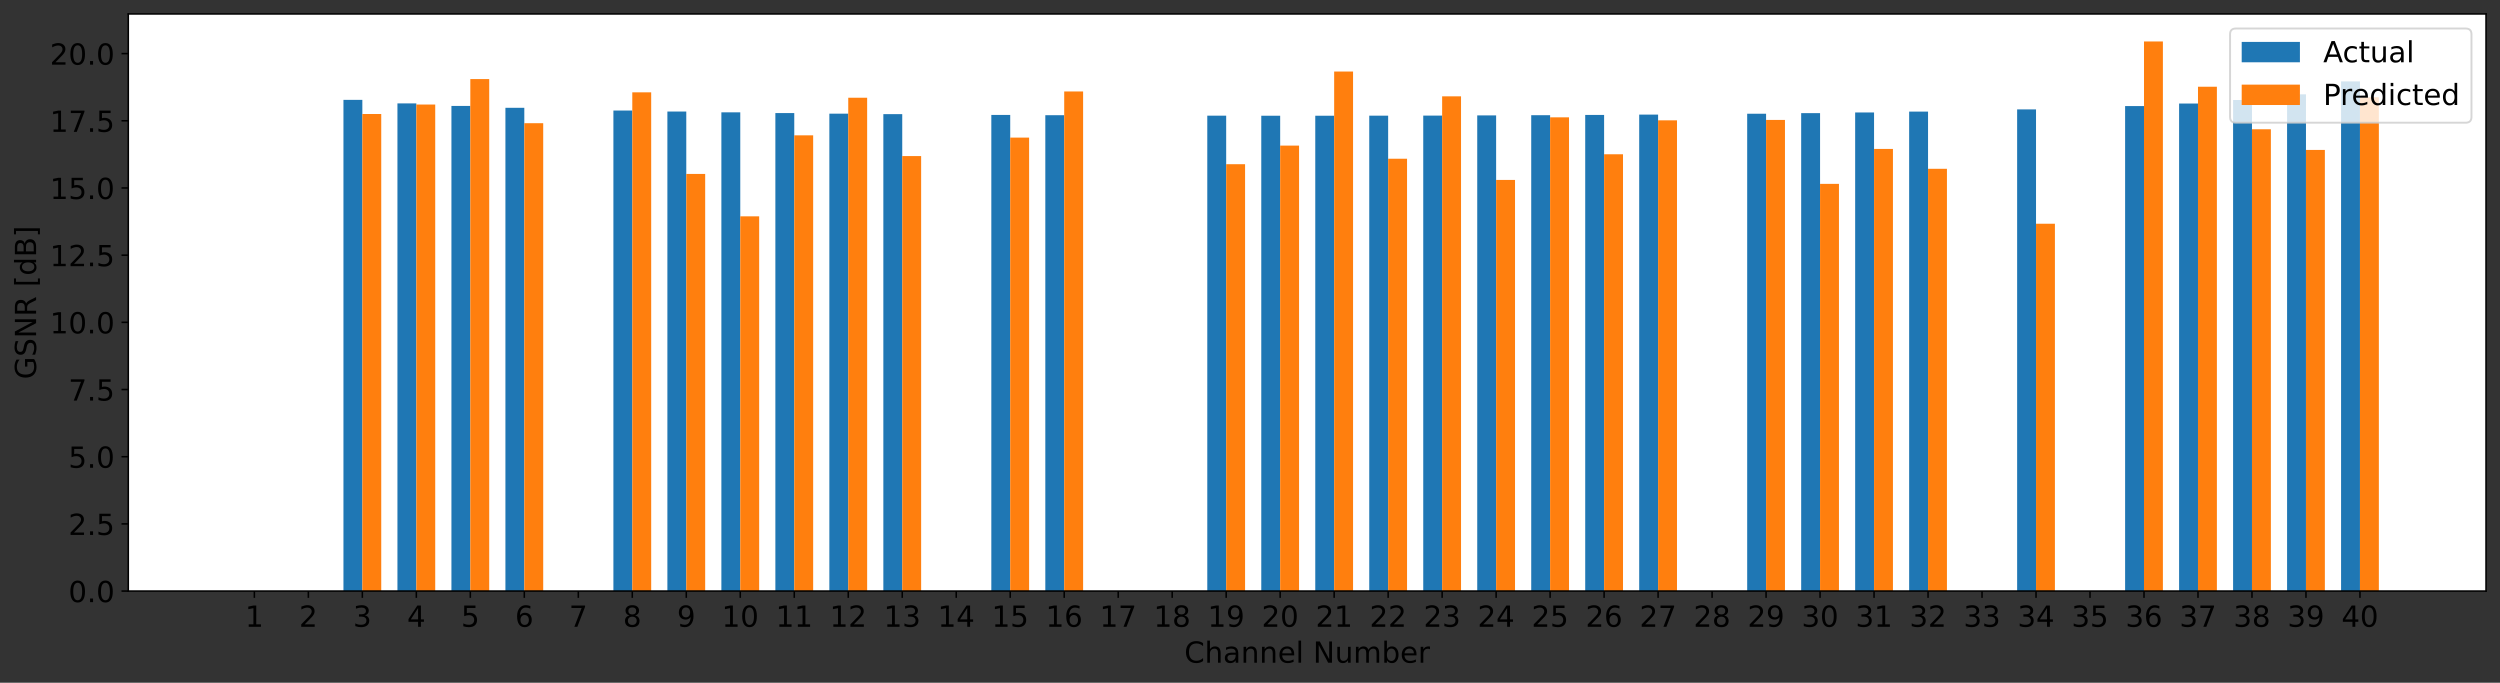 <?xml version="1.0" encoding="utf-8" standalone="no"?>
<!DOCTYPE svg PUBLIC "-//W3C//DTD SVG 1.1//EN"
  "http://www.w3.org/Graphics/SVG/1.1/DTD/svg11.dtd">
<!-- Created with matplotlib (https://matplotlib.org/) -->
<svg height="351.834pt" version="1.1" viewBox="0 0 1288.341 351.834" width="1288.341pt" xmlns="http://www.w3.org/2000/svg" xmlns:xlink="http://www.w3.org/1999/xlink">
 <rect x="0" y="0" width="1288.341" height="351.834" fill="#333333" stroke="none"/>
 <defs>
  <style type="text/css">*{stroke-linecap:butt;stroke-linejoin:round;}</style>
 </defs>
 <g id="figure_1">
  <g id="patch_1">
   <path d="M 0 351.834 
L 1288.341 351.834 
L 1288.341 0 
L 0 0 
z
" style="fill:none;"/>
  </g>
  <g id="axes_1">
   <g id="patch_2">
    <path d="M 66.116 304.6 
L 1281.141 304.6 
L 1281.141 7.2 
L 66.116 7.2 
z
" style="fill:#ffffff;"/>
   </g>
   <g id="patch_3">
    <path clip-path="url(#p8c5e6ccfb2)" d="M 121.344 304.6 
L 131.082 304.6 
L 131.082 304.6 
L 121.344 304.6 
z
" style="fill:#1f77b4;"/>
   </g>
   <g id="patch_4">
    <path clip-path="url(#p8c5e6ccfb2)" d="M 149.167 304.6 
L 158.905 304.6 
L 158.905 304.6 
L 149.167 304.6 
z
" style="fill:#1f77b4;"/>
   </g>
   <g id="patch_5">
    <path clip-path="url(#p8c5e6ccfb2)" d="M 176.99 304.6 
L 186.728 304.6 
L 186.728 51.46 
L 176.99 51.46 
z
" style="fill:#1f77b4;"/>
   </g>
   <g id="patch_6">
    <path clip-path="url(#p8c5e6ccfb2)" d="M 204.813 304.6 
L 214.551 304.6 
L 214.551 53.287 
L 204.813 53.287 
z
" style="fill:#1f77b4;"/>
   </g>
   <g id="patch_7">
    <path clip-path="url(#p8c5e6ccfb2)" d="M 232.636 304.6 
L 242.374 304.6 
L 242.374 54.577 
L 232.636 54.577 
z
" style="fill:#1f77b4;"/>
   </g>
   <g id="patch_8">
    <path clip-path="url(#p8c5e6ccfb2)" d="M 260.458 304.6 
L 270.196 304.6 
L 270.196 55.554 
L 260.458 55.554 
z
" style="fill:#1f77b4;"/>
   </g>
   <g id="patch_9">
    <path clip-path="url(#p8c5e6ccfb2)" d="M 288.281 304.6 
L 298.019 304.6 
L 298.019 304.6 
L 288.281 304.6 
z
" style="fill:#1f77b4;"/>
   </g>
   <g id="patch_10">
    <path clip-path="url(#p8c5e6ccfb2)" d="M 316.104 304.6 
L 325.842 304.6 
L 325.842 56.95 
L 316.104 56.95 
z
" style="fill:#1f77b4;"/>
   </g>
   <g id="patch_11">
    <path clip-path="url(#p8c5e6ccfb2)" d="M 343.927 304.6 
L 353.665 304.6 
L 353.665 57.467 
L 343.927 57.467 
z
" style="fill:#1f77b4;"/>
   </g>
   <g id="patch_12">
    <path clip-path="url(#p8c5e6ccfb2)" d="M 371.75 304.6 
L 381.488 304.6 
L 381.488 57.898 
L 371.75 57.898 
z
" style="fill:#1f77b4;"/>
   </g>
   <g id="patch_13">
    <path clip-path="url(#p8c5e6ccfb2)" d="M 399.573 304.6 
L 409.311 304.6 
L 409.311 58.26 
L 399.573 58.26 
z
" style="fill:#1f77b4;"/>
   </g>
   <g id="patch_14">
    <path clip-path="url(#p8c5e6ccfb2)" d="M 427.396 304.6 
L 437.134 304.6 
L 437.134 58.565 
L 427.396 58.565 
z
" style="fill:#1f77b4;"/>
   </g>
   <g id="patch_15">
    <path clip-path="url(#p8c5e6ccfb2)" d="M 455.219 304.6 
L 464.957 304.6 
L 464.957 58.822 
L 455.219 58.822 
z
" style="fill:#1f77b4;"/>
   </g>
   <g id="patch_16">
    <path clip-path="url(#p8c5e6ccfb2)" d="M 483.041 304.6 
L 492.779 304.6 
L 492.779 304.6 
L 483.041 304.6 
z
" style="fill:#1f77b4;"/>
   </g>
   <g id="patch_17">
    <path clip-path="url(#p8c5e6ccfb2)" d="M 510.864 304.6 
L 520.602 304.6 
L 520.602 59.214 
L 510.864 59.214 
z
" style="fill:#1f77b4;"/>
   </g>
   <g id="patch_18">
    <path clip-path="url(#p8c5e6ccfb2)" d="M 538.687 304.6 
L 548.425 304.6 
L 548.425 59.357 
L 538.687 59.357 
z
" style="fill:#1f77b4;"/>
   </g>
   <g id="patch_19">
    <path clip-path="url(#p8c5e6ccfb2)" d="M 566.51 304.6 
L 576.248 304.6 
L 576.248 304.6 
L 566.51 304.6 
z
" style="fill:#1f77b4;"/>
   </g>
   <g id="patch_20">
    <path clip-path="url(#p8c5e6ccfb2)" d="M 594.333 304.6 
L 604.071 304.6 
L 604.071 304.6 
L 594.333 304.6 
z
" style="fill:#1f77b4;"/>
   </g>
   <g id="patch_21">
    <path clip-path="url(#p8c5e6ccfb2)" d="M 622.156 304.6 
L 631.894 304.6 
L 631.894 59.608 
L 622.156 59.608 
z
" style="fill:#1f77b4;"/>
   </g>
   <g id="patch_22">
    <path clip-path="url(#p8c5e6ccfb2)" d="M 649.979 304.6 
L 659.717 304.6 
L 659.717 59.636 
L 649.979 59.636 
z
" style="fill:#1f77b4;"/>
   </g>
   <g id="patch_23">
    <path clip-path="url(#p8c5e6ccfb2)" d="M 677.802 304.6 
L 687.54 304.6 
L 687.54 59.638 
L 677.802 59.638 
z
" style="fill:#1f77b4;"/>
   </g>
   <g id="patch_24">
    <path clip-path="url(#p8c5e6ccfb2)" d="M 705.624 304.6 
L 715.362 304.6 
L 715.362 59.614 
L 705.624 59.614 
z
" style="fill:#1f77b4;"/>
   </g>
   <g id="patch_25">
    <path clip-path="url(#p8c5e6ccfb2)" d="M 733.447 304.6 
L 743.185 304.6 
L 743.185 59.563 
L 733.447 59.563 
z
" style="fill:#1f77b4;"/>
   </g>
   <g id="patch_26">
    <path clip-path="url(#p8c5e6ccfb2)" d="M 761.27 304.6 
L 771.008 304.6 
L 771.008 59.484 
L 761.27 59.484 
z
" style="fill:#1f77b4;"/>
   </g>
   <g id="patch_27">
    <path clip-path="url(#p8c5e6ccfb2)" d="M 789.093 304.6 
L 798.831 304.6 
L 798.831 59.376 
L 789.093 59.376 
z
" style="fill:#1f77b4;"/>
   </g>
   <g id="patch_28">
    <path clip-path="url(#p8c5e6ccfb2)" d="M 816.916 304.6 
L 826.654 304.6 
L 826.654 59.237 
L 816.916 59.237 
z
" style="fill:#1f77b4;"/>
   </g>
   <g id="patch_29">
    <path clip-path="url(#p8c5e6ccfb2)" d="M 844.739 304.6 
L 854.477 304.6 
L 854.477 59.065 
L 844.739 59.065 
z
" style="fill:#1f77b4;"/>
   </g>
   <g id="patch_30">
    <path clip-path="url(#p8c5e6ccfb2)" d="M 872.562 304.6 
L 882.3 304.6 
L 882.3 304.6 
L 872.562 304.6 
z
" style="fill:#1f77b4;"/>
   </g>
   <g id="patch_31">
    <path clip-path="url(#p8c5e6ccfb2)" d="M 900.385 304.6 
L 910.123 304.6 
L 910.123 58.602 
L 900.385 58.602 
z
" style="fill:#1f77b4;"/>
   </g>
   <g id="patch_32">
    <path clip-path="url(#p8c5e6ccfb2)" d="M 928.207 304.6 
L 937.945 304.6 
L 937.945 58.301 
L 928.207 58.301 
z
" style="fill:#1f77b4;"/>
   </g>
   <g id="patch_33">
    <path clip-path="url(#p8c5e6ccfb2)" d="M 956.03 304.6 
L 965.768 304.6 
L 965.768 57.944 
L 956.03 57.944 
z
" style="fill:#1f77b4;"/>
   </g>
   <g id="patch_34">
    <path clip-path="url(#p8c5e6ccfb2)" d="M 983.853 304.6 
L 993.591 304.6 
L 993.591 57.517 
L 983.853 57.517 
z
" style="fill:#1f77b4;"/>
   </g>
   <g id="patch_35">
    <path clip-path="url(#p8c5e6ccfb2)" d="M 1011.676 304.6 
L 1021.414 304.6 
L 1021.414 304.6 
L 1011.676 304.6 
z
" style="fill:#1f77b4;"/>
   </g>
   <g id="patch_36">
    <path clip-path="url(#p8c5e6ccfb2)" d="M 1039.499 304.6 
L 1049.237 304.6 
L 1049.237 56.386 
L 1039.499 56.386 
z
" style="fill:#1f77b4;"/>
   </g>
   <g id="patch_37">
    <path clip-path="url(#p8c5e6ccfb2)" d="M 1067.322 304.6 
L 1077.06 304.6 
L 1077.06 304.6 
L 1067.322 304.6 
z
" style="fill:#1f77b4;"/>
   </g>
   <g id="patch_38">
    <path clip-path="url(#p8c5e6ccfb2)" d="M 1095.145 304.6 
L 1104.883 304.6 
L 1104.883 54.649 
L 1095.145 54.649 
z
" style="fill:#1f77b4;"/>
   </g>
   <g id="patch_39">
    <path clip-path="url(#p8c5e6ccfb2)" d="M 1122.968 304.6 
L 1132.706 304.6 
L 1132.706 53.365 
L 1122.968 53.365 
z
" style="fill:#1f77b4;"/>
   </g>
   <g id="patch_40">
    <path clip-path="url(#p8c5e6ccfb2)" d="M 1150.79 304.6 
L 1160.528 304.6 
L 1160.528 51.545 
L 1150.79 51.545 
z
" style="fill:#1f77b4;"/>
   </g>
   <g id="patch_41">
    <path clip-path="url(#p8c5e6ccfb2)" d="M 1178.613 304.6 
L 1188.351 304.6 
L 1188.351 48.607 
L 1178.613 48.607 
z
" style="fill:#1f77b4;"/>
   </g>
   <g id="patch_42">
    <path clip-path="url(#p8c5e6ccfb2)" d="M 1206.436 304.6 
L 1216.174 304.6 
L 1216.174 41.935 
L 1206.436 41.935 
z
" style="fill:#1f77b4;"/>
   </g>
   <g id="patch_43">
    <path clip-path="url(#p8c5e6ccfb2)" d="M 131.082 304.6 
L 140.82 304.6 
L 140.82 304.6 
L 131.082 304.6 
z
" style="fill:#ff7f0e;"/>
   </g>
   <g id="patch_44">
    <path clip-path="url(#p8c5e6ccfb2)" d="M 158.905 304.6 
L 168.643 304.6 
L 168.643 304.6 
L 158.905 304.6 
z
" style="fill:#ff7f0e;"/>
   </g>
   <g id="patch_45">
    <path clip-path="url(#p8c5e6ccfb2)" d="M 186.728 304.6 
L 196.466 304.6 
L 196.466 58.737 
L 186.728 58.737 
z
" style="fill:#ff7f0e;"/>
   </g>
   <g id="patch_46">
    <path clip-path="url(#p8c5e6ccfb2)" d="M 214.551 304.6 
L 224.289 304.6 
L 224.289 53.871 
L 214.551 53.871 
z
" style="fill:#ff7f0e;"/>
   </g>
   <g id="patch_47">
    <path clip-path="url(#p8c5e6ccfb2)" d="M 242.374 304.6 
L 252.112 304.6 
L 252.112 40.739 
L 242.374 40.739 
z
" style="fill:#ff7f0e;"/>
   </g>
   <g id="patch_48">
    <path clip-path="url(#p8c5e6ccfb2)" d="M 270.196 304.6 
L 279.934 304.6 
L 279.934 63.482 
L 270.196 63.482 
z
" style="fill:#ff7f0e;"/>
   </g>
   <g id="patch_49">
    <path clip-path="url(#p8c5e6ccfb2)" d="M 298.019 304.6 
L 307.757 304.6 
L 307.757 304.6 
L 298.019 304.6 
z
" style="fill:#ff7f0e;"/>
   </g>
   <g id="patch_50">
    <path clip-path="url(#p8c5e6ccfb2)" d="M 325.842 304.6 
L 335.58 304.6 
L 335.58 47.583 
L 325.842 47.583 
z
" style="fill:#ff7f0e;"/>
   </g>
   <g id="patch_51">
    <path clip-path="url(#p8c5e6ccfb2)" d="M 353.665 304.6 
L 363.403 304.6 
L 363.403 89.635 
L 353.665 89.635 
z
" style="fill:#ff7f0e;"/>
   </g>
   <g id="patch_52">
    <path clip-path="url(#p8c5e6ccfb2)" d="M 381.488 304.6 
L 391.226 304.6 
L 391.226 111.49 
L 381.488 111.49 
z
" style="fill:#ff7f0e;"/>
   </g>
   <g id="patch_53">
    <path clip-path="url(#p8c5e6ccfb2)" d="M 409.311 304.6 
L 419.049 304.6 
L 419.049 69.756 
L 409.311 69.756 
z
" style="fill:#ff7f0e;"/>
   </g>
   <g id="patch_54">
    <path clip-path="url(#p8c5e6ccfb2)" d="M 437.134 304.6 
L 446.872 304.6 
L 446.872 50.379 
L 437.134 50.379 
z
" style="fill:#ff7f0e;"/>
   </g>
   <g id="patch_55">
    <path clip-path="url(#p8c5e6ccfb2)" d="M 464.957 304.6 
L 474.695 304.6 
L 474.695 80.415 
L 464.957 80.415 
z
" style="fill:#ff7f0e;"/>
   </g>
   <g id="patch_56">
    <path clip-path="url(#p8c5e6ccfb2)" d="M 492.779 304.6 
L 502.517 304.6 
L 502.517 304.6 
L 492.779 304.6 
z
" style="fill:#ff7f0e;"/>
   </g>
   <g id="patch_57">
    <path clip-path="url(#p8c5e6ccfb2)" d="M 520.602 304.6 
L 530.34 304.6 
L 530.34 70.902 
L 520.602 70.902 
z
" style="fill:#ff7f0e;"/>
   </g>
   <g id="patch_58">
    <path clip-path="url(#p8c5e6ccfb2)" d="M 548.425 304.6 
L 558.163 304.6 
L 558.163 47.14 
L 548.425 47.14 
z
" style="fill:#ff7f0e;"/>
   </g>
   <g id="patch_59">
    <path clip-path="url(#p8c5e6ccfb2)" d="M 576.248 304.6 
L 585.986 304.6 
L 585.986 304.6 
L 576.248 304.6 
z
" style="fill:#ff7f0e;"/>
   </g>
   <g id="patch_60">
    <path clip-path="url(#p8c5e6ccfb2)" d="M 604.071 304.6 
L 613.809 304.6 
L 613.809 304.6 
L 604.071 304.6 
z
" style="fill:#ff7f0e;"/>
   </g>
   <g id="patch_61">
    <path clip-path="url(#p8c5e6ccfb2)" d="M 631.894 304.6 
L 641.632 304.6 
L 641.632 84.622 
L 631.894 84.622 
z
" style="fill:#ff7f0e;"/>
   </g>
   <g id="patch_62">
    <path clip-path="url(#p8c5e6ccfb2)" d="M 659.717 304.6 
L 669.455 304.6 
L 669.455 75.021 
L 659.717 75.021 
z
" style="fill:#ff7f0e;"/>
   </g>
   <g id="patch_63">
    <path clip-path="url(#p8c5e6ccfb2)" d="M 687.54 304.6 
L 697.278 304.6 
L 697.278 36.85 
L 687.54 36.85 
z
" style="fill:#ff7f0e;"/>
   </g>
   <g id="patch_64">
    <path clip-path="url(#p8c5e6ccfb2)" d="M 715.362 304.6 
L 725.1 304.6 
L 725.1 81.805 
L 715.362 81.805 
z
" style="fill:#ff7f0e;"/>
   </g>
   <g id="patch_65">
    <path clip-path="url(#p8c5e6ccfb2)" d="M 743.185 304.6 
L 752.923 304.6 
L 752.923 49.656 
L 743.185 49.656 
z
" style="fill:#ff7f0e;"/>
   </g>
   <g id="patch_66">
    <path clip-path="url(#p8c5e6ccfb2)" d="M 771.008 304.6 
L 780.746 304.6 
L 780.746 92.718 
L 771.008 92.718 
z
" style="fill:#ff7f0e;"/>
   </g>
   <g id="patch_67">
    <path clip-path="url(#p8c5e6ccfb2)" d="M 798.831 304.6 
L 808.569 304.6 
L 808.569 60.473 
L 798.831 60.473 
z
" style="fill:#ff7f0e;"/>
   </g>
   <g id="patch_68">
    <path clip-path="url(#p8c5e6ccfb2)" d="M 826.654 304.6 
L 836.392 304.6 
L 836.392 79.499 
L 826.654 79.499 
z
" style="fill:#ff7f0e;"/>
   </g>
   <g id="patch_69">
    <path clip-path="url(#p8c5e6ccfb2)" d="M 854.477 304.6 
L 864.215 304.6 
L 864.215 62.011 
L 854.477 62.011 
z
" style="fill:#ff7f0e;"/>
   </g>
   <g id="patch_70">
    <path clip-path="url(#p8c5e6ccfb2)" d="M 882.3 304.6 
L 892.038 304.6 
L 892.038 304.6 
L 882.3 304.6 
z
" style="fill:#ff7f0e;"/>
   </g>
   <g id="patch_71">
    <path clip-path="url(#p8c5e6ccfb2)" d="M 910.123 304.6 
L 919.861 304.6 
L 919.861 61.815 
L 910.123 61.815 
z
" style="fill:#ff7f0e;"/>
   </g>
   <g id="patch_72">
    <path clip-path="url(#p8c5e6ccfb2)" d="M 937.945 304.6 
L 947.683 304.6 
L 947.683 94.753 
L 937.945 94.753 
z
" style="fill:#ff7f0e;"/>
   </g>
   <g id="patch_73">
    <path clip-path="url(#p8c5e6ccfb2)" d="M 965.768 304.6 
L 975.506 304.6 
L 975.506 76.737 
L 965.768 76.737 
z
" style="fill:#ff7f0e;"/>
   </g>
   <g id="patch_74">
    <path clip-path="url(#p8c5e6ccfb2)" d="M 993.591 304.6 
L 1003.329 304.6 
L 1003.329 86.978 
L 993.591 86.978 
z
" style="fill:#ff7f0e;"/>
   </g>
   <g id="patch_75">
    <path clip-path="url(#p8c5e6ccfb2)" d="M 1021.414 304.6 
L 1031.152 304.6 
L 1031.152 304.6 
L 1021.414 304.6 
z
" style="fill:#ff7f0e;"/>
   </g>
   <g id="patch_76">
    <path clip-path="url(#p8c5e6ccfb2)" d="M 1049.237 304.6 
L 1058.975 304.6 
L 1058.975 115.301 
L 1049.237 115.301 
z
" style="fill:#ff7f0e;"/>
   </g>
   <g id="patch_77">
    <path clip-path="url(#p8c5e6ccfb2)" d="M 1077.06 304.6 
L 1086.798 304.6 
L 1086.798 304.6 
L 1077.06 304.6 
z
" style="fill:#ff7f0e;"/>
   </g>
   <g id="patch_78">
    <path clip-path="url(#p8c5e6ccfb2)" d="M 1104.883 304.6 
L 1114.621 304.6 
L 1114.621 21.362 
L 1104.883 21.362 
z
" style="fill:#ff7f0e;"/>
   </g>
   <g id="patch_79">
    <path clip-path="url(#p8c5e6ccfb2)" d="M 1132.706 304.6 
L 1142.444 304.6 
L 1142.444 44.7 
L 1132.706 44.7 
z
" style="fill:#ff7f0e;"/>
   </g>
   <g id="patch_80">
    <path clip-path="url(#p8c5e6ccfb2)" d="M 1160.528 304.6 
L 1170.266 304.6 
L 1170.266 66.605 
L 1160.528 66.605 
z
" style="fill:#ff7f0e;"/>
   </g>
   <g id="patch_81">
    <path clip-path="url(#p8c5e6ccfb2)" d="M 1188.351 304.6 
L 1198.089 304.6 
L 1198.089 77.279 
L 1188.351 77.279 
z
" style="fill:#ff7f0e;"/>
   </g>
   <g id="patch_82">
    <path clip-path="url(#p8c5e6ccfb2)" d="M 1216.174 304.6 
L 1225.912 304.6 
L 1225.912 50.115 
L 1216.174 50.115 
z
" style="fill:#ff7f0e;"/>
   </g>
   <g id="matplotlib.axis_1">
    <g id="xtick_1">
     <g id="line2d_1">
      <defs>
       <path d="M 0 0 
L 0 3.5 
" id="m1d437c3ca0" style="stroke:#000000;stroke-width:0.8;"/>
      </defs>
      <g>
       <use style="stroke:#000000;stroke-width:0.8;" x="131.082" xlink:href="#m1d437c3ca0" y="304.6"/>
      </g>
     </g>
     <g id="text_1">
      <!-- 1 -->
      <g transform="translate(126.31 322.998)scale(0.15 -0.15)">
       <defs>
        <path d="M 12.406 8.297 
L 28.516 8.297 
L 28.516 63.922 
L 10.984 60.406 
L 10.984 69.391 
L 28.422 72.906 
L 38.281 72.906 
L 38.281 8.297 
L 54.391 8.297 
L 54.391 0 
L 12.406 0 
z
" id="DejaVuSans-49"/>
       </defs>
       <use xlink:href="#DejaVuSans-49"/>
      </g>
     </g>
    </g>
    <g id="xtick_2">
     <g id="line2d_2">
      <g>
       <use style="stroke:#000000;stroke-width:0.8;" x="158.905" xlink:href="#m1d437c3ca0" y="304.6"/>
      </g>
     </g>
     <g id="text_2">
      <!-- 2 -->
      <g transform="translate(154.133 322.998)scale(0.15 -0.15)">
       <defs>
        <path d="M 19.188 8.297 
L 53.609 8.297 
L 53.609 0 
L 7.328 0 
L 7.328 8.297 
Q 12.938 14.109 22.625 23.891 
Q 32.328 33.688 34.812 36.531 
Q 39.547 41.844 41.422 45.531 
Q 43.312 49.219 43.312 52.781 
Q 43.312 58.594 39.234 62.25 
Q 35.156 65.922 28.609 65.922 
Q 23.969 65.922 18.812 64.312 
Q 13.672 62.703 7.812 59.422 
L 7.812 69.391 
Q 13.766 71.781 18.938 73 
Q 24.125 74.219 28.422 74.219 
Q 39.75 74.219 46.484 68.547 
Q 53.219 62.891 53.219 53.422 
Q 53.219 48.922 51.531 44.891 
Q 49.859 40.875 45.406 35.406 
Q 44.188 33.984 37.641 27.219 
Q 31.109 20.453 19.188 8.297 
z
" id="DejaVuSans-50"/>
       </defs>
       <use xlink:href="#DejaVuSans-50"/>
      </g>
     </g>
    </g>
    <g id="xtick_3">
     <g id="line2d_3">
      <g>
       <use style="stroke:#000000;stroke-width:0.8;" x="186.728" xlink:href="#m1d437c3ca0" y="304.6"/>
      </g>
     </g>
     <g id="text_3">
      <!-- 3 -->
      <g transform="translate(181.956 322.998)scale(0.15 -0.15)">
       <defs>
        <path d="M 40.578 39.312 
Q 47.656 37.797 51.625 33 
Q 55.609 28.219 55.609 21.188 
Q 55.609 10.406 48.188 4.484 
Q 40.766 -1.422 27.094 -1.422 
Q 22.516 -1.422 17.656 -0.516 
Q 12.797 0.391 7.625 2.203 
L 7.625 11.719 
Q 11.719 9.328 16.594 8.109 
Q 21.484 6.891 26.812 6.891 
Q 36.078 6.891 40.938 10.547 
Q 45.797 14.203 45.797 21.188 
Q 45.797 27.641 41.281 31.266 
Q 36.766 34.906 28.719 34.906 
L 20.219 34.906 
L 20.219 43.016 
L 29.109 43.016 
Q 36.375 43.016 40.234 45.922 
Q 44.094 48.828 44.094 54.297 
Q 44.094 59.906 40.109 62.906 
Q 36.141 65.922 28.719 65.922 
Q 24.656 65.922 20.016 65.031 
Q 15.375 64.156 9.812 62.312 
L 9.812 71.094 
Q 15.438 72.656 20.344 73.438 
Q 25.25 74.219 29.594 74.219 
Q 40.828 74.219 47.359 69.109 
Q 53.906 64.016 53.906 55.328 
Q 53.906 49.266 50.438 45.094 
Q 46.969 40.922 40.578 39.312 
z
" id="DejaVuSans-51"/>
       </defs>
       <use xlink:href="#DejaVuSans-51"/>
      </g>
     </g>
    </g>
    <g id="xtick_4">
     <g id="line2d_4">
      <g>
       <use style="stroke:#000000;stroke-width:0.8;" x="214.551" xlink:href="#m1d437c3ca0" y="304.6"/>
      </g>
     </g>
     <g id="text_4">
      <!-- 4 -->
      <g transform="translate(209.779 322.998)scale(0.15 -0.15)">
       <defs>
        <path d="M 37.797 64.312 
L 12.891 25.391 
L 37.797 25.391 
z
M 35.203 72.906 
L 47.609 72.906 
L 47.609 25.391 
L 58.016 25.391 
L 58.016 17.188 
L 47.609 17.188 
L 47.609 0 
L 37.797 0 
L 37.797 17.188 
L 4.891 17.188 
L 4.891 26.703 
z
" id="DejaVuSans-52"/>
       </defs>
       <use xlink:href="#DejaVuSans-52"/>
      </g>
     </g>
    </g>
    <g id="xtick_5">
     <g id="line2d_5">
      <g>
       <use style="stroke:#000000;stroke-width:0.8;" x="242.374" xlink:href="#m1d437c3ca0" y="304.6"/>
      </g>
     </g>
     <g id="text_5">
      <!-- 5 -->
      <g transform="translate(237.602 322.998)scale(0.15 -0.15)">
       <defs>
        <path d="M 10.797 72.906 
L 49.516 72.906 
L 49.516 64.594 
L 19.828 64.594 
L 19.828 46.734 
Q 21.969 47.469 24.109 47.828 
Q 26.266 48.188 28.422 48.188 
Q 40.625 48.188 47.75 41.5 
Q 54.891 34.812 54.891 23.391 
Q 54.891 11.625 47.562 5.094 
Q 40.234 -1.422 26.906 -1.422 
Q 22.312 -1.422 17.547 -0.641 
Q 12.797 0.141 7.719 1.703 
L 7.719 11.625 
Q 12.109 9.234 16.797 8.062 
Q 21.484 6.891 26.703 6.891 
Q 35.156 6.891 40.078 11.328 
Q 45.016 15.766 45.016 23.391 
Q 45.016 31 40.078 35.438 
Q 35.156 39.891 26.703 39.891 
Q 22.75 39.891 18.812 39.016 
Q 14.891 38.141 10.797 36.281 
z
" id="DejaVuSans-53"/>
       </defs>
       <use xlink:href="#DejaVuSans-53"/>
      </g>
     </g>
    </g>
    <g id="xtick_6">
     <g id="line2d_6">
      <g>
       <use style="stroke:#000000;stroke-width:0.8;" x="270.196" xlink:href="#m1d437c3ca0" y="304.6"/>
      </g>
     </g>
     <g id="text_6">
      <!-- 6 -->
      <g transform="translate(265.425 322.998)scale(0.15 -0.15)">
       <defs>
        <path d="M 33.016 40.375 
Q 26.375 40.375 22.484 35.828 
Q 18.609 31.297 18.609 23.391 
Q 18.609 15.531 22.484 10.953 
Q 26.375 6.391 33.016 6.391 
Q 39.656 6.391 43.531 10.953 
Q 47.406 15.531 47.406 23.391 
Q 47.406 31.297 43.531 35.828 
Q 39.656 40.375 33.016 40.375 
z
M 52.594 71.297 
L 52.594 62.312 
Q 48.875 64.062 45.094 64.984 
Q 41.312 65.922 37.594 65.922 
Q 27.828 65.922 22.672 59.328 
Q 17.531 52.734 16.797 39.406 
Q 19.672 43.656 24.016 45.922 
Q 28.375 48.188 33.594 48.188 
Q 44.578 48.188 50.953 41.516 
Q 57.328 34.859 57.328 23.391 
Q 57.328 12.156 50.688 5.359 
Q 44.047 -1.422 33.016 -1.422 
Q 20.359 -1.422 13.672 8.266 
Q 6.984 17.969 6.984 36.375 
Q 6.984 53.656 15.188 63.938 
Q 23.391 74.219 37.203 74.219 
Q 40.922 74.219 44.703 73.484 
Q 48.484 72.75 52.594 71.297 
z
" id="DejaVuSans-54"/>
       </defs>
       <use xlink:href="#DejaVuSans-54"/>
      </g>
     </g>
    </g>
    <g id="xtick_7">
     <g id="line2d_7">
      <g>
       <use style="stroke:#000000;stroke-width:0.8;" x="298.019" xlink:href="#m1d437c3ca0" y="304.6"/>
      </g>
     </g>
     <g id="text_7">
      <!-- 7 -->
      <g transform="translate(293.247 322.998)scale(0.15 -0.15)">
       <defs>
        <path d="M 8.203 72.906 
L 55.078 72.906 
L 55.078 68.703 
L 28.609 0 
L 18.312 0 
L 43.219 64.594 
L 8.203 64.594 
z
" id="DejaVuSans-55"/>
       </defs>
       <use xlink:href="#DejaVuSans-55"/>
      </g>
     </g>
    </g>
    <g id="xtick_8">
     <g id="line2d_8">
      <g>
       <use style="stroke:#000000;stroke-width:0.8;" x="325.842" xlink:href="#m1d437c3ca0" y="304.6"/>
      </g>
     </g>
     <g id="text_8">
      <!-- 8 -->
      <g transform="translate(321.07 322.998)scale(0.15 -0.15)">
       <defs>
        <path d="M 31.781 34.625 
Q 24.75 34.625 20.719 30.859 
Q 16.703 27.094 16.703 20.516 
Q 16.703 13.922 20.719 10.156 
Q 24.75 6.391 31.781 6.391 
Q 38.812 6.391 42.859 10.172 
Q 46.922 13.969 46.922 20.516 
Q 46.922 27.094 42.891 30.859 
Q 38.875 34.625 31.781 34.625 
z
M 21.922 38.812 
Q 15.578 40.375 12.031 44.719 
Q 8.5 49.078 8.5 55.328 
Q 8.5 64.062 14.719 69.141 
Q 20.953 74.219 31.781 74.219 
Q 42.672 74.219 48.875 69.141 
Q 55.078 64.062 55.078 55.328 
Q 55.078 49.078 51.531 44.719 
Q 48 40.375 41.703 38.812 
Q 48.828 37.156 52.797 32.312 
Q 56.781 27.484 56.781 20.516 
Q 56.781 9.906 50.312 4.234 
Q 43.844 -1.422 31.781 -1.422 
Q 19.734 -1.422 13.25 4.234 
Q 6.781 9.906 6.781 20.516 
Q 6.781 27.484 10.781 32.312 
Q 14.797 37.156 21.922 38.812 
z
M 18.312 54.391 
Q 18.312 48.734 21.844 45.562 
Q 25.391 42.391 31.781 42.391 
Q 38.141 42.391 41.719 45.562 
Q 45.312 48.734 45.312 54.391 
Q 45.312 60.062 41.719 63.234 
Q 38.141 66.406 31.781 66.406 
Q 25.391 66.406 21.844 63.234 
Q 18.312 60.062 18.312 54.391 
z
" id="DejaVuSans-56"/>
       </defs>
       <use xlink:href="#DejaVuSans-56"/>
      </g>
     </g>
    </g>
    <g id="xtick_9">
     <g id="line2d_9">
      <g>
       <use style="stroke:#000000;stroke-width:0.8;" x="353.665" xlink:href="#m1d437c3ca0" y="304.6"/>
      </g>
     </g>
     <g id="text_9">
      <!-- 9 -->
      <g transform="translate(348.893 322.998)scale(0.15 -0.15)">
       <defs>
        <path d="M 10.984 1.516 
L 10.984 10.5 
Q 14.703 8.734 18.5 7.812 
Q 22.312 6.891 25.984 6.891 
Q 35.75 6.891 40.891 13.453 
Q 46.047 20.016 46.781 33.406 
Q 43.953 29.203 39.594 26.953 
Q 35.25 24.703 29.984 24.703 
Q 19.047 24.703 12.672 31.312 
Q 6.297 37.938 6.297 49.422 
Q 6.297 60.641 12.938 67.422 
Q 19.578 74.219 30.609 74.219 
Q 43.266 74.219 49.922 64.516 
Q 56.594 54.828 56.594 36.375 
Q 56.594 19.141 48.406 8.859 
Q 40.234 -1.422 26.422 -1.422 
Q 22.703 -1.422 18.891 -0.688 
Q 15.094 0.047 10.984 1.516 
z
M 30.609 32.422 
Q 37.25 32.422 41.125 36.953 
Q 45.016 41.5 45.016 49.422 
Q 45.016 57.281 41.125 61.844 
Q 37.25 66.406 30.609 66.406 
Q 23.969 66.406 20.094 61.844 
Q 16.219 57.281 16.219 49.422 
Q 16.219 41.5 20.094 36.953 
Q 23.969 32.422 30.609 32.422 
z
" id="DejaVuSans-57"/>
       </defs>
       <use xlink:href="#DejaVuSans-57"/>
      </g>
     </g>
    </g>
    <g id="xtick_10">
     <g id="line2d_10">
      <g>
       <use style="stroke:#000000;stroke-width:0.8;" x="381.488" xlink:href="#m1d437c3ca0" y="304.6"/>
      </g>
     </g>
     <g id="text_10">
      <!-- 10 -->
      <g transform="translate(371.944 322.998)scale(0.15 -0.15)">
       <defs>
        <path d="M 31.781 66.406 
Q 24.172 66.406 20.328 58.906 
Q 16.5 51.422 16.5 36.375 
Q 16.5 21.391 20.328 13.891 
Q 24.172 6.391 31.781 6.391 
Q 39.453 6.391 43.281 13.891 
Q 47.125 21.391 47.125 36.375 
Q 47.125 51.422 43.281 58.906 
Q 39.453 66.406 31.781 66.406 
z
M 31.781 74.219 
Q 44.047 74.219 50.516 64.516 
Q 56.984 54.828 56.984 36.375 
Q 56.984 17.969 50.516 8.266 
Q 44.047 -1.422 31.781 -1.422 
Q 19.531 -1.422 13.062 8.266 
Q 6.594 17.969 6.594 36.375 
Q 6.594 54.828 13.062 64.516 
Q 19.531 74.219 31.781 74.219 
z
" id="DejaVuSans-48"/>
       </defs>
       <use xlink:href="#DejaVuSans-49"/>
       <use x="63.623" xlink:href="#DejaVuSans-48"/>
      </g>
     </g>
    </g>
    <g id="xtick_11">
     <g id="line2d_11">
      <g>
       <use style="stroke:#000000;stroke-width:0.8;" x="409.311" xlink:href="#m1d437c3ca0" y="304.6"/>
      </g>
     </g>
     <g id="text_11">
      <!-- 11 -->
      <g transform="translate(399.767 322.998)scale(0.15 -0.15)">
       <use xlink:href="#DejaVuSans-49"/>
       <use x="63.623" xlink:href="#DejaVuSans-49"/>
      </g>
     </g>
    </g>
    <g id="xtick_12">
     <g id="line2d_12">
      <g>
       <use style="stroke:#000000;stroke-width:0.8;" x="437.134" xlink:href="#m1d437c3ca0" y="304.6"/>
      </g>
     </g>
     <g id="text_12">
      <!-- 12 -->
      <g transform="translate(427.59 322.998)scale(0.15 -0.15)">
       <use xlink:href="#DejaVuSans-49"/>
       <use x="63.623" xlink:href="#DejaVuSans-50"/>
      </g>
     </g>
    </g>
    <g id="xtick_13">
     <g id="line2d_13">
      <g>
       <use style="stroke:#000000;stroke-width:0.8;" x="464.957" xlink:href="#m1d437c3ca0" y="304.6"/>
      </g>
     </g>
     <g id="text_13">
      <!-- 13 -->
      <g transform="translate(455.413 322.998)scale(0.15 -0.15)">
       <use xlink:href="#DejaVuSans-49"/>
       <use x="63.623" xlink:href="#DejaVuSans-51"/>
      </g>
     </g>
    </g>
    <g id="xtick_14">
     <g id="line2d_14">
      <g>
       <use style="stroke:#000000;stroke-width:0.8;" x="492.779" xlink:href="#m1d437c3ca0" y="304.6"/>
      </g>
     </g>
     <g id="text_14">
      <!-- 14 -->
      <g transform="translate(483.236 322.998)scale(0.15 -0.15)">
       <use xlink:href="#DejaVuSans-49"/>
       <use x="63.623" xlink:href="#DejaVuSans-52"/>
      </g>
     </g>
    </g>
    <g id="xtick_15">
     <g id="line2d_15">
      <g>
       <use style="stroke:#000000;stroke-width:0.8;" x="520.602" xlink:href="#m1d437c3ca0" y="304.6"/>
      </g>
     </g>
     <g id="text_15">
      <!-- 15 -->
      <g transform="translate(511.059 322.998)scale(0.15 -0.15)">
       <use xlink:href="#DejaVuSans-49"/>
       <use x="63.623" xlink:href="#DejaVuSans-53"/>
      </g>
     </g>
    </g>
    <g id="xtick_16">
     <g id="line2d_16">
      <g>
       <use style="stroke:#000000;stroke-width:0.8;" x="548.425" xlink:href="#m1d437c3ca0" y="304.6"/>
      </g>
     </g>
     <g id="text_16">
      <!-- 16 -->
      <g transform="translate(538.881 322.998)scale(0.15 -0.15)">
       <use xlink:href="#DejaVuSans-49"/>
       <use x="63.623" xlink:href="#DejaVuSans-54"/>
      </g>
     </g>
    </g>
    <g id="xtick_17">
     <g id="line2d_17">
      <g>
       <use style="stroke:#000000;stroke-width:0.8;" x="576.248" xlink:href="#m1d437c3ca0" y="304.6"/>
      </g>
     </g>
     <g id="text_17">
      <!-- 17 -->
      <g transform="translate(566.704 322.998)scale(0.15 -0.15)">
       <use xlink:href="#DejaVuSans-49"/>
       <use x="63.623" xlink:href="#DejaVuSans-55"/>
      </g>
     </g>
    </g>
    <g id="xtick_18">
     <g id="line2d_18">
      <g>
       <use style="stroke:#000000;stroke-width:0.8;" x="604.071" xlink:href="#m1d437c3ca0" y="304.6"/>
      </g>
     </g>
     <g id="text_18">
      <!-- 18 -->
      <g transform="translate(594.527 322.998)scale(0.15 -0.15)">
       <use xlink:href="#DejaVuSans-49"/>
       <use x="63.623" xlink:href="#DejaVuSans-56"/>
      </g>
     </g>
    </g>
    <g id="xtick_19">
     <g id="line2d_19">
      <g>
       <use style="stroke:#000000;stroke-width:0.8;" x="631.894" xlink:href="#m1d437c3ca0" y="304.6"/>
      </g>
     </g>
     <g id="text_19">
      <!-- 19 -->
      <g transform="translate(622.35 322.998)scale(0.15 -0.15)">
       <use xlink:href="#DejaVuSans-49"/>
       <use x="63.623" xlink:href="#DejaVuSans-57"/>
      </g>
     </g>
    </g>
    <g id="xtick_20">
     <g id="line2d_20">
      <g>
       <use style="stroke:#000000;stroke-width:0.8;" x="659.717" xlink:href="#m1d437c3ca0" y="304.6"/>
      </g>
     </g>
     <g id="text_20">
      <!-- 20 -->
      <g transform="translate(650.173 322.998)scale(0.15 -0.15)">
       <use xlink:href="#DejaVuSans-50"/>
       <use x="63.623" xlink:href="#DejaVuSans-48"/>
      </g>
     </g>
    </g>
    <g id="xtick_21">
     <g id="line2d_21">
      <g>
       <use style="stroke:#000000;stroke-width:0.8;" x="687.54" xlink:href="#m1d437c3ca0" y="304.6"/>
      </g>
     </g>
     <g id="text_21">
      <!-- 21 -->
      <g transform="translate(677.996 322.998)scale(0.15 -0.15)">
       <use xlink:href="#DejaVuSans-50"/>
       <use x="63.623" xlink:href="#DejaVuSans-49"/>
      </g>
     </g>
    </g>
    <g id="xtick_22">
     <g id="line2d_22">
      <g>
       <use style="stroke:#000000;stroke-width:0.8;" x="715.362" xlink:href="#m1d437c3ca0" y="304.6"/>
      </g>
     </g>
     <g id="text_22">
      <!-- 22 -->
      <g transform="translate(705.819 322.998)scale(0.15 -0.15)">
       <use xlink:href="#DejaVuSans-50"/>
       <use x="63.623" xlink:href="#DejaVuSans-50"/>
      </g>
     </g>
    </g>
    <g id="xtick_23">
     <g id="line2d_23">
      <g>
       <use style="stroke:#000000;stroke-width:0.8;" x="743.185" xlink:href="#m1d437c3ca0" y="304.6"/>
      </g>
     </g>
     <g id="text_23">
      <!-- 23 -->
      <g transform="translate(733.642 322.998)scale(0.15 -0.15)">
       <use xlink:href="#DejaVuSans-50"/>
       <use x="63.623" xlink:href="#DejaVuSans-51"/>
      </g>
     </g>
    </g>
    <g id="xtick_24">
     <g id="line2d_24">
      <g>
       <use style="stroke:#000000;stroke-width:0.8;" x="771.008" xlink:href="#m1d437c3ca0" y="304.6"/>
      </g>
     </g>
     <g id="text_24">
      <!-- 24 -->
      <g transform="translate(761.464 322.998)scale(0.15 -0.15)">
       <use xlink:href="#DejaVuSans-50"/>
       <use x="63.623" xlink:href="#DejaVuSans-52"/>
      </g>
     </g>
    </g>
    <g id="xtick_25">
     <g id="line2d_25">
      <g>
       <use style="stroke:#000000;stroke-width:0.8;" x="798.831" xlink:href="#m1d437c3ca0" y="304.6"/>
      </g>
     </g>
     <g id="text_25">
      <!-- 25 -->
      <g transform="translate(789.287 322.998)scale(0.15 -0.15)">
       <use xlink:href="#DejaVuSans-50"/>
       <use x="63.623" xlink:href="#DejaVuSans-53"/>
      </g>
     </g>
    </g>
    <g id="xtick_26">
     <g id="line2d_26">
      <g>
       <use style="stroke:#000000;stroke-width:0.8;" x="826.654" xlink:href="#m1d437c3ca0" y="304.6"/>
      </g>
     </g>
     <g id="text_26">
      <!-- 26 -->
      <g transform="translate(817.11 322.998)scale(0.15 -0.15)">
       <use xlink:href="#DejaVuSans-50"/>
       <use x="63.623" xlink:href="#DejaVuSans-54"/>
      </g>
     </g>
    </g>
    <g id="xtick_27">
     <g id="line2d_27">
      <g>
       <use style="stroke:#000000;stroke-width:0.8;" x="854.477" xlink:href="#m1d437c3ca0" y="304.6"/>
      </g>
     </g>
     <g id="text_27">
      <!-- 27 -->
      <g transform="translate(844.933 322.998)scale(0.15 -0.15)">
       <use xlink:href="#DejaVuSans-50"/>
       <use x="63.623" xlink:href="#DejaVuSans-55"/>
      </g>
     </g>
    </g>
    <g id="xtick_28">
     <g id="line2d_28">
      <g>
       <use style="stroke:#000000;stroke-width:0.8;" x="882.3" xlink:href="#m1d437c3ca0" y="304.6"/>
      </g>
     </g>
     <g id="text_28">
      <!-- 28 -->
      <g transform="translate(872.756 322.998)scale(0.15 -0.15)">
       <use xlink:href="#DejaVuSans-50"/>
       <use x="63.623" xlink:href="#DejaVuSans-56"/>
      </g>
     </g>
    </g>
    <g id="xtick_29">
     <g id="line2d_29">
      <g>
       <use style="stroke:#000000;stroke-width:0.8;" x="910.123" xlink:href="#m1d437c3ca0" y="304.6"/>
      </g>
     </g>
     <g id="text_29">
      <!-- 29 -->
      <g transform="translate(900.579 322.998)scale(0.15 -0.15)">
       <use xlink:href="#DejaVuSans-50"/>
       <use x="63.623" xlink:href="#DejaVuSans-57"/>
      </g>
     </g>
    </g>
    <g id="xtick_30">
     <g id="line2d_30">
      <g>
       <use style="stroke:#000000;stroke-width:0.8;" x="937.945" xlink:href="#m1d437c3ca0" y="304.6"/>
      </g>
     </g>
     <g id="text_30">
      <!-- 30 -->
      <g transform="translate(928.402 322.998)scale(0.15 -0.15)">
       <use xlink:href="#DejaVuSans-51"/>
       <use x="63.623" xlink:href="#DejaVuSans-48"/>
      </g>
     </g>
    </g>
    <g id="xtick_31">
     <g id="line2d_31">
      <g>
       <use style="stroke:#000000;stroke-width:0.8;" x="965.768" xlink:href="#m1d437c3ca0" y="304.6"/>
      </g>
     </g>
     <g id="text_31">
      <!-- 31 -->
      <g transform="translate(956.225 322.998)scale(0.15 -0.15)">
       <use xlink:href="#DejaVuSans-51"/>
       <use x="63.623" xlink:href="#DejaVuSans-49"/>
      </g>
     </g>
    </g>
    <g id="xtick_32">
     <g id="line2d_32">
      <g>
       <use style="stroke:#000000;stroke-width:0.8;" x="993.591" xlink:href="#m1d437c3ca0" y="304.6"/>
      </g>
     </g>
     <g id="text_32">
      <!-- 32 -->
      <g transform="translate(984.047 322.998)scale(0.15 -0.15)">
       <use xlink:href="#DejaVuSans-51"/>
       <use x="63.623" xlink:href="#DejaVuSans-50"/>
      </g>
     </g>
    </g>
    <g id="xtick_33">
     <g id="line2d_33">
      <g>
       <use style="stroke:#000000;stroke-width:0.8;" x="1021.414" xlink:href="#m1d437c3ca0" y="304.6"/>
      </g>
     </g>
     <g id="text_33">
      <!-- 33 -->
      <g transform="translate(1011.87 322.998)scale(0.15 -0.15)">
       <use xlink:href="#DejaVuSans-51"/>
       <use x="63.623" xlink:href="#DejaVuSans-51"/>
      </g>
     </g>
    </g>
    <g id="xtick_34">
     <g id="line2d_34">
      <g>
       <use style="stroke:#000000;stroke-width:0.8;" x="1049.237" xlink:href="#m1d437c3ca0" y="304.6"/>
      </g>
     </g>
     <g id="text_34">
      <!-- 34 -->
      <g transform="translate(1039.693 322.998)scale(0.15 -0.15)">
       <use xlink:href="#DejaVuSans-51"/>
       <use x="63.623" xlink:href="#DejaVuSans-52"/>
      </g>
     </g>
    </g>
    <g id="xtick_35">
     <g id="line2d_35">
      <g>
       <use style="stroke:#000000;stroke-width:0.8;" x="1077.06" xlink:href="#m1d437c3ca0" y="304.6"/>
      </g>
     </g>
     <g id="text_35">
      <!-- 35 -->
      <g transform="translate(1067.516 322.998)scale(0.15 -0.15)">
       <use xlink:href="#DejaVuSans-51"/>
       <use x="63.623" xlink:href="#DejaVuSans-53"/>
      </g>
     </g>
    </g>
    <g id="xtick_36">
     <g id="line2d_36">
      <g>
       <use style="stroke:#000000;stroke-width:0.8;" x="1104.883" xlink:href="#m1d437c3ca0" y="304.6"/>
      </g>
     </g>
     <g id="text_36">
      <!-- 36 -->
      <g transform="translate(1095.339 322.998)scale(0.15 -0.15)">
       <use xlink:href="#DejaVuSans-51"/>
       <use x="63.623" xlink:href="#DejaVuSans-54"/>
      </g>
     </g>
    </g>
    <g id="xtick_37">
     <g id="line2d_37">
      <g>
       <use style="stroke:#000000;stroke-width:0.8;" x="1132.706" xlink:href="#m1d437c3ca0" y="304.6"/>
      </g>
     </g>
     <g id="text_37">
      <!-- 37 -->
      <g transform="translate(1123.162 322.998)scale(0.15 -0.15)">
       <use xlink:href="#DejaVuSans-51"/>
       <use x="63.623" xlink:href="#DejaVuSans-55"/>
      </g>
     </g>
    </g>
    <g id="xtick_38">
     <g id="line2d_38">
      <g>
       <use style="stroke:#000000;stroke-width:0.8;" x="1160.528" xlink:href="#m1d437c3ca0" y="304.6"/>
      </g>
     </g>
     <g id="text_38">
      <!-- 38 -->
      <g transform="translate(1150.985 322.998)scale(0.15 -0.15)">
       <use xlink:href="#DejaVuSans-51"/>
       <use x="63.623" xlink:href="#DejaVuSans-56"/>
      </g>
     </g>
    </g>
    <g id="xtick_39">
     <g id="line2d_39">
      <g>
       <use style="stroke:#000000;stroke-width:0.8;" x="1188.351" xlink:href="#m1d437c3ca0" y="304.6"/>
      </g>
     </g>
     <g id="text_39">
      <!-- 39 -->
      <g transform="translate(1178.808 322.998)scale(0.15 -0.15)">
       <use xlink:href="#DejaVuSans-51"/>
       <use x="63.623" xlink:href="#DejaVuSans-57"/>
      </g>
     </g>
    </g>
    <g id="xtick_40">
     <g id="line2d_40">
      <g>
       <use style="stroke:#000000;stroke-width:0.8;" x="1216.174" xlink:href="#m1d437c3ca0" y="304.6"/>
      </g>
     </g>
     <g id="text_40">
      <!-- 40 -->
      <g transform="translate(1206.63 322.998)scale(0.15 -0.15)">
       <use xlink:href="#DejaVuSans-52"/>
       <use x="63.623" xlink:href="#DejaVuSans-48"/>
      </g>
     </g>
    </g>
    <g id="text_41">
     <!-- Channel Number -->
     <g transform="translate(610.325 341.515)scale(0.15 -0.15)">
      <defs>
       <path d="M 64.406 67.281 
L 64.406 56.891 
Q 59.422 61.531 53.781 63.812 
Q 48.141 66.109 41.797 66.109 
Q 29.297 66.109 22.656 58.469 
Q 16.016 50.828 16.016 36.375 
Q 16.016 21.969 22.656 14.328 
Q 29.297 6.688 41.797 6.688 
Q 48.141 6.688 53.781 8.984 
Q 59.422 11.281 64.406 15.922 
L 64.406 5.609 
Q 59.234 2.094 53.438 0.328 
Q 47.656 -1.422 41.219 -1.422 
Q 24.656 -1.422 15.125 8.703 
Q 5.609 18.844 5.609 36.375 
Q 5.609 53.953 15.125 64.078 
Q 24.656 74.219 41.219 74.219 
Q 47.75 74.219 53.531 72.484 
Q 59.328 70.75 64.406 67.281 
z
" id="DejaVuSans-67"/>
       <path d="M 54.891 33.016 
L 54.891 0 
L 45.906 0 
L 45.906 32.719 
Q 45.906 40.484 42.875 44.328 
Q 39.844 48.188 33.797 48.188 
Q 26.516 48.188 22.312 43.547 
Q 18.109 38.922 18.109 30.906 
L 18.109 0 
L 9.078 0 
L 9.078 75.984 
L 18.109 75.984 
L 18.109 46.188 
Q 21.344 51.125 25.703 53.562 
Q 30.078 56 35.797 56 
Q 45.219 56 50.047 50.172 
Q 54.891 44.344 54.891 33.016 
z
" id="DejaVuSans-104"/>
       <path d="M 34.281 27.484 
Q 23.391 27.484 19.188 25 
Q 14.984 22.516 14.984 16.5 
Q 14.984 11.719 18.141 8.906 
Q 21.297 6.109 26.703 6.109 
Q 34.188 6.109 38.703 11.406 
Q 43.219 16.703 43.219 25.484 
L 43.219 27.484 
z
M 52.203 31.203 
L 52.203 0 
L 43.219 0 
L 43.219 8.297 
Q 40.141 3.328 35.547 0.953 
Q 30.953 -1.422 24.312 -1.422 
Q 15.922 -1.422 10.953 3.297 
Q 6 8.016 6 15.922 
Q 6 25.141 12.172 29.828 
Q 18.359 34.516 30.609 34.516 
L 43.219 34.516 
L 43.219 35.406 
Q 43.219 41.609 39.141 45 
Q 35.062 48.391 27.688 48.391 
Q 23 48.391 18.547 47.266 
Q 14.109 46.141 10.016 43.891 
L 10.016 52.203 
Q 14.938 54.109 19.578 55.047 
Q 24.219 56 28.609 56 
Q 40.484 56 46.344 49.844 
Q 52.203 43.703 52.203 31.203 
z
" id="DejaVuSans-97"/>
       <path d="M 54.891 33.016 
L 54.891 0 
L 45.906 0 
L 45.906 32.719 
Q 45.906 40.484 42.875 44.328 
Q 39.844 48.188 33.797 48.188 
Q 26.516 48.188 22.312 43.547 
Q 18.109 38.922 18.109 30.906 
L 18.109 0 
L 9.078 0 
L 9.078 54.688 
L 18.109 54.688 
L 18.109 46.188 
Q 21.344 51.125 25.703 53.562 
Q 30.078 56 35.797 56 
Q 45.219 56 50.047 50.172 
Q 54.891 44.344 54.891 33.016 
z
" id="DejaVuSans-110"/>
       <path d="M 56.203 29.594 
L 56.203 25.203 
L 14.891 25.203 
Q 15.484 15.922 20.484 11.062 
Q 25.484 6.203 34.422 6.203 
Q 39.594 6.203 44.453 7.469 
Q 49.312 8.734 54.109 11.281 
L 54.109 2.781 
Q 49.266 0.734 44.188 -0.344 
Q 39.109 -1.422 33.891 -1.422 
Q 20.797 -1.422 13.156 6.188 
Q 5.516 13.812 5.516 26.812 
Q 5.516 40.234 12.766 48.109 
Q 20.016 56 32.328 56 
Q 43.359 56 49.781 48.891 
Q 56.203 41.797 56.203 29.594 
z
M 47.219 32.234 
Q 47.125 39.594 43.094 43.984 
Q 39.062 48.391 32.422 48.391 
Q 24.906 48.391 20.391 44.141 
Q 15.875 39.891 15.188 32.172 
z
" id="DejaVuSans-101"/>
       <path d="M 9.422 75.984 
L 18.406 75.984 
L 18.406 0 
L 9.422 0 
z
" id="DejaVuSans-108"/>
       <path id="DejaVuSans-32"/>
       <path d="M 9.812 72.906 
L 23.094 72.906 
L 55.422 11.922 
L 55.422 72.906 
L 64.984 72.906 
L 64.984 0 
L 51.703 0 
L 19.391 60.984 
L 19.391 0 
L 9.812 0 
z
" id="DejaVuSans-78"/>
       <path d="M 8.5 21.578 
L 8.5 54.688 
L 17.484 54.688 
L 17.484 21.922 
Q 17.484 14.156 20.5 10.266 
Q 23.531 6.391 29.594 6.391 
Q 36.859 6.391 41.078 11.031 
Q 45.312 15.672 45.312 23.688 
L 45.312 54.688 
L 54.297 54.688 
L 54.297 0 
L 45.312 0 
L 45.312 8.406 
Q 42.047 3.422 37.719 1 
Q 33.406 -1.422 27.688 -1.422 
Q 18.266 -1.422 13.375 4.438 
Q 8.5 10.297 8.5 21.578 
z
M 31.109 56 
z
" id="DejaVuSans-117"/>
       <path d="M 52 44.188 
Q 55.375 50.25 60.062 53.125 
Q 64.75 56 71.094 56 
Q 79.641 56 84.281 50.016 
Q 88.922 44.047 88.922 33.016 
L 88.922 0 
L 79.891 0 
L 79.891 32.719 
Q 79.891 40.578 77.094 44.375 
Q 74.312 48.188 68.609 48.188 
Q 61.625 48.188 57.562 43.547 
Q 53.516 38.922 53.516 30.906 
L 53.516 0 
L 44.484 0 
L 44.484 32.719 
Q 44.484 40.625 41.703 44.406 
Q 38.922 48.188 33.109 48.188 
Q 26.219 48.188 22.156 43.531 
Q 18.109 38.875 18.109 30.906 
L 18.109 0 
L 9.078 0 
L 9.078 54.688 
L 18.109 54.688 
L 18.109 46.188 
Q 21.188 51.219 25.484 53.609 
Q 29.781 56 35.688 56 
Q 41.656 56 45.828 52.969 
Q 50 49.953 52 44.188 
z
" id="DejaVuSans-109"/>
       <path d="M 48.688 27.297 
Q 48.688 37.203 44.609 42.844 
Q 40.531 48.484 33.406 48.484 
Q 26.266 48.484 22.188 42.844 
Q 18.109 37.203 18.109 27.297 
Q 18.109 17.391 22.188 11.75 
Q 26.266 6.109 33.406 6.109 
Q 40.531 6.109 44.609 11.75 
Q 48.688 17.391 48.688 27.297 
z
M 18.109 46.391 
Q 20.953 51.266 25.266 53.625 
Q 29.594 56 35.594 56 
Q 45.562 56 51.781 48.094 
Q 58.016 40.188 58.016 27.297 
Q 58.016 14.406 51.781 6.484 
Q 45.562 -1.422 35.594 -1.422 
Q 29.594 -1.422 25.266 0.953 
Q 20.953 3.328 18.109 8.203 
L 18.109 0 
L 9.078 0 
L 9.078 75.984 
L 18.109 75.984 
z
" id="DejaVuSans-98"/>
       <path d="M 41.109 46.297 
Q 39.594 47.172 37.812 47.578 
Q 36.031 48 33.891 48 
Q 26.266 48 22.188 43.047 
Q 18.109 38.094 18.109 28.812 
L 18.109 0 
L 9.078 0 
L 9.078 54.688 
L 18.109 54.688 
L 18.109 46.188 
Q 20.953 51.172 25.484 53.578 
Q 30.031 56 36.531 56 
Q 37.453 56 38.578 55.875 
Q 39.703 55.766 41.062 55.516 
z
" id="DejaVuSans-114"/>
      </defs>
      <use xlink:href="#DejaVuSans-67"/>
      <use x="69.824" xlink:href="#DejaVuSans-104"/>
      <use x="133.203" xlink:href="#DejaVuSans-97"/>
      <use x="194.482" xlink:href="#DejaVuSans-110"/>
      <use x="257.861" xlink:href="#DejaVuSans-110"/>
      <use x="321.24" xlink:href="#DejaVuSans-101"/>
      <use x="382.764" xlink:href="#DejaVuSans-108"/>
      <use x="410.547" xlink:href="#DejaVuSans-32"/>
      <use x="442.334" xlink:href="#DejaVuSans-78"/>
      <use x="517.139" xlink:href="#DejaVuSans-117"/>
      <use x="580.518" xlink:href="#DejaVuSans-109"/>
      <use x="677.93" xlink:href="#DejaVuSans-98"/>
      <use x="741.406" xlink:href="#DejaVuSans-101"/>
      <use x="802.93" xlink:href="#DejaVuSans-114"/>
     </g>
    </g>
   </g>
   <g id="matplotlib.axis_2">
    <g id="ytick_1">
     <g id="line2d_41">
      <defs>
       <path d="M 0 0 
L -3.5 0 
" id="m91aa09e472" style="stroke:#000000;stroke-width:0.8;"/>
      </defs>
      <g>
       <use style="stroke:#000000;stroke-width:0.8;" x="66.116" xlink:href="#m91aa09e472" y="304.6"/>
      </g>
     </g>
     <g id="text_42">
      <!-- 0.0 -->
      <g transform="translate(35.261 310.299)scale(0.15 -0.15)">
       <defs>
        <path d="M 10.688 12.406 
L 21 12.406 
L 21 0 
L 10.688 0 
z
" id="DejaVuSans-46"/>
       </defs>
       <use xlink:href="#DejaVuSans-48"/>
       <use x="63.623" xlink:href="#DejaVuSans-46"/>
       <use x="95.41" xlink:href="#DejaVuSans-48"/>
      </g>
     </g>
    </g>
    <g id="ytick_2">
     <g id="line2d_42">
      <g>
       <use style="stroke:#000000;stroke-width:0.8;" x="66.116" xlink:href="#m91aa09e472" y="269.978"/>
      </g>
     </g>
     <g id="text_43">
      <!-- 2.5 -->
      <g transform="translate(35.261 275.677)scale(0.15 -0.15)">
       <use xlink:href="#DejaVuSans-50"/>
       <use x="63.623" xlink:href="#DejaVuSans-46"/>
       <use x="95.41" xlink:href="#DejaVuSans-53"/>
      </g>
     </g>
    </g>
    <g id="ytick_3">
     <g id="line2d_43">
      <g>
       <use style="stroke:#000000;stroke-width:0.8;" x="66.116" xlink:href="#m91aa09e472" y="235.357"/>
      </g>
     </g>
     <g id="text_44">
      <!-- 5.0 -->
      <g transform="translate(35.261 241.055)scale(0.15 -0.15)">
       <use xlink:href="#DejaVuSans-53"/>
       <use x="63.623" xlink:href="#DejaVuSans-46"/>
       <use x="95.41" xlink:href="#DejaVuSans-48"/>
      </g>
     </g>
    </g>
    <g id="ytick_4">
     <g id="line2d_44">
      <g>
       <use style="stroke:#000000;stroke-width:0.8;" x="66.116" xlink:href="#m91aa09e472" y="200.735"/>
      </g>
     </g>
     <g id="text_45">
      <!-- 7.5 -->
      <g transform="translate(35.261 206.434)scale(0.15 -0.15)">
       <use xlink:href="#DejaVuSans-55"/>
       <use x="63.623" xlink:href="#DejaVuSans-46"/>
       <use x="95.41" xlink:href="#DejaVuSans-53"/>
      </g>
     </g>
    </g>
    <g id="ytick_5">
     <g id="line2d_45">
      <g>
       <use style="stroke:#000000;stroke-width:0.8;" x="66.116" xlink:href="#m91aa09e472" y="166.113"/>
      </g>
     </g>
     <g id="text_46">
      <!-- 10.0 -->
      <g transform="translate(25.717 171.812)scale(0.15 -0.15)">
       <use xlink:href="#DejaVuSans-49"/>
       <use x="63.623" xlink:href="#DejaVuSans-48"/>
       <use x="127.246" xlink:href="#DejaVuSans-46"/>
       <use x="159.033" xlink:href="#DejaVuSans-48"/>
      </g>
     </g>
    </g>
    <g id="ytick_6">
     <g id="line2d_46">
      <g>
       <use style="stroke:#000000;stroke-width:0.8;" x="66.116" xlink:href="#m91aa09e472" y="131.492"/>
      </g>
     </g>
     <g id="text_47">
      <!-- 12.5 -->
      <g transform="translate(25.717 137.19)scale(0.15 -0.15)">
       <use xlink:href="#DejaVuSans-49"/>
       <use x="63.623" xlink:href="#DejaVuSans-50"/>
       <use x="127.246" xlink:href="#DejaVuSans-46"/>
       <use x="159.033" xlink:href="#DejaVuSans-53"/>
      </g>
     </g>
    </g>
    <g id="ytick_7">
     <g id="line2d_47">
      <g>
       <use style="stroke:#000000;stroke-width:0.8;" x="66.116" xlink:href="#m91aa09e472" y="96.87"/>
      </g>
     </g>
     <g id="text_48">
      <!-- 15.0 -->
      <g transform="translate(25.717 102.569)scale(0.15 -0.15)">
       <use xlink:href="#DejaVuSans-49"/>
       <use x="63.623" xlink:href="#DejaVuSans-53"/>
       <use x="127.246" xlink:href="#DejaVuSans-46"/>
       <use x="159.033" xlink:href="#DejaVuSans-48"/>
      </g>
     </g>
    </g>
    <g id="ytick_8">
     <g id="line2d_48">
      <g>
       <use style="stroke:#000000;stroke-width:0.8;" x="66.116" xlink:href="#m91aa09e472" y="62.248"/>
      </g>
     </g>
     <g id="text_49">
      <!-- 17.5 -->
      <g transform="translate(25.717 67.947)scale(0.15 -0.15)">
       <use xlink:href="#DejaVuSans-49"/>
       <use x="63.623" xlink:href="#DejaVuSans-55"/>
       <use x="127.246" xlink:href="#DejaVuSans-46"/>
       <use x="159.033" xlink:href="#DejaVuSans-53"/>
      </g>
     </g>
    </g>
    <g id="ytick_9">
     <g id="line2d_49">
      <g>
       <use style="stroke:#000000;stroke-width:0.8;" x="66.116" xlink:href="#m91aa09e472" y="27.627"/>
      </g>
     </g>
     <g id="text_50">
      <!-- 20.0 -->
      <g transform="translate(25.717 33.325)scale(0.15 -0.15)">
       <use xlink:href="#DejaVuSans-50"/>
       <use x="63.623" xlink:href="#DejaVuSans-48"/>
       <use x="127.246" xlink:href="#DejaVuSans-46"/>
       <use x="159.033" xlink:href="#DejaVuSans-48"/>
      </g>
     </g>
    </g>
    <g id="text_51">
     <!-- GSNR [dB] -->
     <g transform="translate(18.598 195.438)rotate(-90)scale(0.15 -0.15)">
      <defs>
       <path d="M 59.516 10.406 
L 59.516 29.984 
L 43.406 29.984 
L 43.406 38.094 
L 69.281 38.094 
L 69.281 6.781 
Q 63.578 2.734 56.688 0.656 
Q 49.812 -1.422 42 -1.422 
Q 24.906 -1.422 15.25 8.562 
Q 5.609 18.562 5.609 36.375 
Q 5.609 54.25 15.25 64.234 
Q 24.906 74.219 42 74.219 
Q 49.125 74.219 55.547 72.453 
Q 61.969 70.703 67.391 67.281 
L 67.391 56.781 
Q 61.922 61.422 55.766 63.766 
Q 49.609 66.109 42.828 66.109 
Q 29.438 66.109 22.719 58.641 
Q 16.016 51.172 16.016 36.375 
Q 16.016 21.625 22.719 14.156 
Q 29.438 6.688 42.828 6.688 
Q 48.047 6.688 52.141 7.594 
Q 56.25 8.5 59.516 10.406 
z
" id="DejaVuSans-71"/>
       <path d="M 53.516 70.516 
L 53.516 60.891 
Q 47.906 63.578 42.922 64.891 
Q 37.938 66.219 33.297 66.219 
Q 25.25 66.219 20.875 63.094 
Q 16.5 59.969 16.5 54.203 
Q 16.5 49.359 19.406 46.891 
Q 22.312 44.438 30.422 42.922 
L 36.375 41.703 
Q 47.406 39.594 52.656 34.297 
Q 57.906 29 57.906 20.125 
Q 57.906 9.516 50.797 4.047 
Q 43.703 -1.422 29.984 -1.422 
Q 24.812 -1.422 18.969 -0.25 
Q 13.141 0.922 6.891 3.219 
L 6.891 13.375 
Q 12.891 10.016 18.656 8.297 
Q 24.422 6.594 29.984 6.594 
Q 38.422 6.594 43.016 9.906 
Q 47.609 13.234 47.609 19.391 
Q 47.609 24.75 44.312 27.781 
Q 41.016 30.812 33.5 32.328 
L 27.484 33.5 
Q 16.453 35.688 11.516 40.375 
Q 6.594 45.062 6.594 53.422 
Q 6.594 63.094 13.406 68.656 
Q 20.219 74.219 32.172 74.219 
Q 37.312 74.219 42.625 73.281 
Q 47.953 72.359 53.516 70.516 
z
" id="DejaVuSans-83"/>
       <path d="M 44.391 34.188 
Q 47.562 33.109 50.562 29.594 
Q 53.562 26.078 56.594 19.922 
L 66.609 0 
L 56 0 
L 46.688 18.703 
Q 43.062 26.031 39.672 28.422 
Q 36.281 30.812 30.422 30.812 
L 19.672 30.812 
L 19.672 0 
L 9.812 0 
L 9.812 72.906 
L 32.078 72.906 
Q 44.578 72.906 50.734 67.672 
Q 56.891 62.453 56.891 51.906 
Q 56.891 45.016 53.688 40.469 
Q 50.484 35.938 44.391 34.188 
z
M 19.672 64.797 
L 19.672 38.922 
L 32.078 38.922 
Q 39.203 38.922 42.844 42.219 
Q 46.484 45.516 46.484 51.906 
Q 46.484 58.297 42.844 61.547 
Q 39.203 64.797 32.078 64.797 
z
" id="DejaVuSans-82"/>
       <path d="M 8.594 75.984 
L 29.297 75.984 
L 29.297 69 
L 17.578 69 
L 17.578 -6.203 
L 29.297 -6.203 
L 29.297 -13.188 
L 8.594 -13.188 
z
" id="DejaVuSans-91"/>
       <path d="M 45.406 46.391 
L 45.406 75.984 
L 54.391 75.984 
L 54.391 0 
L 45.406 0 
L 45.406 8.203 
Q 42.578 3.328 38.25 0.953 
Q 33.938 -1.422 27.875 -1.422 
Q 17.969 -1.422 11.734 6.484 
Q 5.516 14.406 5.516 27.297 
Q 5.516 40.188 11.734 48.094 
Q 17.969 56 27.875 56 
Q 33.938 56 38.25 53.625 
Q 42.578 51.266 45.406 46.391 
z
M 14.797 27.297 
Q 14.797 17.391 18.875 11.75 
Q 22.953 6.109 30.078 6.109 
Q 37.203 6.109 41.297 11.75 
Q 45.406 17.391 45.406 27.297 
Q 45.406 37.203 41.297 42.844 
Q 37.203 48.484 30.078 48.484 
Q 22.953 48.484 18.875 42.844 
Q 14.797 37.203 14.797 27.297 
z
" id="DejaVuSans-100"/>
       <path d="M 19.672 34.812 
L 19.672 8.109 
L 35.5 8.109 
Q 43.453 8.109 47.281 11.406 
Q 51.125 14.703 51.125 21.484 
Q 51.125 28.328 47.281 31.562 
Q 43.453 34.812 35.5 34.812 
z
M 19.672 64.797 
L 19.672 42.828 
L 34.281 42.828 
Q 41.5 42.828 45.031 45.531 
Q 48.578 48.25 48.578 53.812 
Q 48.578 59.328 45.031 62.062 
Q 41.5 64.797 34.281 64.797 
z
M 9.812 72.906 
L 35.016 72.906 
Q 46.297 72.906 52.391 68.219 
Q 58.5 63.531 58.5 54.891 
Q 58.5 48.188 55.375 44.234 
Q 52.25 40.281 46.188 39.312 
Q 53.469 37.75 57.5 32.781 
Q 61.531 27.828 61.531 20.406 
Q 61.531 10.641 54.891 5.312 
Q 48.25 0 35.984 0 
L 9.812 0 
z
" id="DejaVuSans-66"/>
       <path d="M 30.422 75.984 
L 30.422 -13.188 
L 9.719 -13.188 
L 9.719 -6.203 
L 21.391 -6.203 
L 21.391 69 
L 9.719 69 
L 9.719 75.984 
z
" id="DejaVuSans-93"/>
      </defs>
      <use xlink:href="#DejaVuSans-71"/>
      <use x="77.49" xlink:href="#DejaVuSans-83"/>
      <use x="140.967" xlink:href="#DejaVuSans-78"/>
      <use x="215.771" xlink:href="#DejaVuSans-82"/>
      <use x="285.254" xlink:href="#DejaVuSans-32"/>
      <use x="317.041" xlink:href="#DejaVuSans-91"/>
      <use x="356.055" xlink:href="#DejaVuSans-100"/>
      <use x="419.531" xlink:href="#DejaVuSans-66"/>
      <use x="488.135" xlink:href="#DejaVuSans-93"/>
     </g>
    </g>
   </g>
   <g id="patch_83">
    <path d="M 66.116 304.6 
L 66.116 7.2 
" style="fill:none;stroke:#000000;stroke-linecap:square;stroke-linejoin:miter;stroke-width:0.8;"/>
   </g>
   <g id="patch_84">
    <path d="M 1281.141 304.6 
L 1281.141 7.2 
" style="fill:none;stroke:#000000;stroke-linecap:square;stroke-linejoin:miter;stroke-width:0.8;"/>
   </g>
   <g id="patch_85">
    <path d="M 66.116 304.6 
L 1281.141 304.6 
" style="fill:none;stroke:#000000;stroke-linecap:square;stroke-linejoin:miter;stroke-width:0.8;"/>
   </g>
   <g id="patch_86">
    <path d="M 66.116 7.2 
L 1281.141 7.2 
" style="fill:none;stroke:#000000;stroke-linecap:square;stroke-linejoin:miter;stroke-width:0.8;"/>
   </g>
   <g id="legend_1">
    <g id="patch_87">
     <path d="M 1152.23 63.234 
L 1270.641 63.234 
Q 1273.641 63.234 1273.641 60.234 
L 1273.641 17.7 
Q 1273.641 14.7 1270.641 14.7 
L 1152.23 14.7 
Q 1149.23 14.7 1149.23 17.7 
L 1149.23 60.234 
Q 1149.23 63.234 1152.23 63.234 
z
" style="fill:#ffffff;opacity:0.8;stroke:#cccccc;stroke-linejoin:miter;"/>
    </g>
    <g id="patch_88">
     <path d="M 1155.23 32.098 
L 1185.23 32.098 
L 1185.23 21.598 
L 1155.23 21.598 
z
" style="fill:#1f77b4;"/>
    </g>
    <g id="text_52">
     <!-- Actual -->
     <g transform="translate(1197.23 32.098)scale(0.15 -0.15)">
      <defs>
       <path d="M 34.188 63.188 
L 20.797 26.906 
L 47.609 26.906 
z
M 28.609 72.906 
L 39.797 72.906 
L 67.578 0 
L 57.328 0 
L 50.688 18.703 
L 17.828 18.703 
L 11.188 0 
L 0.781 0 
z
" id="DejaVuSans-65"/>
       <path d="M 48.781 52.594 
L 48.781 44.188 
Q 44.969 46.297 41.141 47.344 
Q 37.312 48.391 33.406 48.391 
Q 24.656 48.391 19.812 42.844 
Q 14.984 37.312 14.984 27.297 
Q 14.984 17.281 19.812 11.734 
Q 24.656 6.203 33.406 6.203 
Q 37.312 6.203 41.141 7.25 
Q 44.969 8.297 48.781 10.406 
L 48.781 2.094 
Q 45.016 0.344 40.984 -0.531 
Q 36.969 -1.422 32.422 -1.422 
Q 20.062 -1.422 12.781 6.344 
Q 5.516 14.109 5.516 27.297 
Q 5.516 40.672 12.859 48.328 
Q 20.219 56 33.016 56 
Q 37.156 56 41.109 55.141 
Q 45.062 54.297 48.781 52.594 
z
" id="DejaVuSans-99"/>
       <path d="M 18.312 70.219 
L 18.312 54.688 
L 36.812 54.688 
L 36.812 47.703 
L 18.312 47.703 
L 18.312 18.016 
Q 18.312 11.328 20.141 9.422 
Q 21.969 7.516 27.594 7.516 
L 36.812 7.516 
L 36.812 0 
L 27.594 0 
Q 17.188 0 13.234 3.875 
Q 9.281 7.766 9.281 18.016 
L 9.281 47.703 
L 2.688 47.703 
L 2.688 54.688 
L 9.281 54.688 
L 9.281 70.219 
z
" id="DejaVuSans-116"/>
      </defs>
      <use xlink:href="#DejaVuSans-65"/>
      <use x="66.658" xlink:href="#DejaVuSans-99"/>
      <use x="121.639" xlink:href="#DejaVuSans-116"/>
      <use x="160.848" xlink:href="#DejaVuSans-117"/>
      <use x="224.227" xlink:href="#DejaVuSans-97"/>
      <use x="285.506" xlink:href="#DejaVuSans-108"/>
     </g>
    </g>
    <g id="patch_89">
     <path d="M 1155.23 54.115 
L 1185.23 54.115 
L 1185.23 43.615 
L 1155.23 43.615 
z
" style="fill:#ff7f0e;"/>
    </g>
    <g id="text_53">
     <!-- Predicted -->
     <g transform="translate(1197.23 54.115)scale(0.15 -0.15)">
      <defs>
       <path d="M 19.672 64.797 
L 19.672 37.406 
L 32.078 37.406 
Q 38.969 37.406 42.719 40.969 
Q 46.484 44.531 46.484 51.125 
Q 46.484 57.672 42.719 61.234 
Q 38.969 64.797 32.078 64.797 
z
M 9.812 72.906 
L 32.078 72.906 
Q 44.344 72.906 50.609 67.359 
Q 56.891 61.812 56.891 51.125 
Q 56.891 40.328 50.609 34.812 
Q 44.344 29.297 32.078 29.297 
L 19.672 29.297 
L 19.672 0 
L 9.812 0 
z
" id="DejaVuSans-80"/>
       <path d="M 9.422 54.688 
L 18.406 54.688 
L 18.406 0 
L 9.422 0 
z
M 9.422 75.984 
L 18.406 75.984 
L 18.406 64.594 
L 9.422 64.594 
z
" id="DejaVuSans-105"/>
      </defs>
      <use xlink:href="#DejaVuSans-80"/>
      <use x="58.553" xlink:href="#DejaVuSans-114"/>
      <use x="97.416" xlink:href="#DejaVuSans-101"/>
      <use x="158.939" xlink:href="#DejaVuSans-100"/>
      <use x="222.416" xlink:href="#DejaVuSans-105"/>
      <use x="250.199" xlink:href="#DejaVuSans-99"/>
      <use x="305.18" xlink:href="#DejaVuSans-116"/>
      <use x="344.389" xlink:href="#DejaVuSans-101"/>
      <use x="405.912" xlink:href="#DejaVuSans-100"/>
     </g>
    </g>
   </g>
  </g>
 </g>
 <defs>
  <clipPath id="p8c5e6ccfb2">
   <rect height="297.4" width="1215.025" x="66.116" y="7.2"/>
  </clipPath>
 </defs>
</svg>
